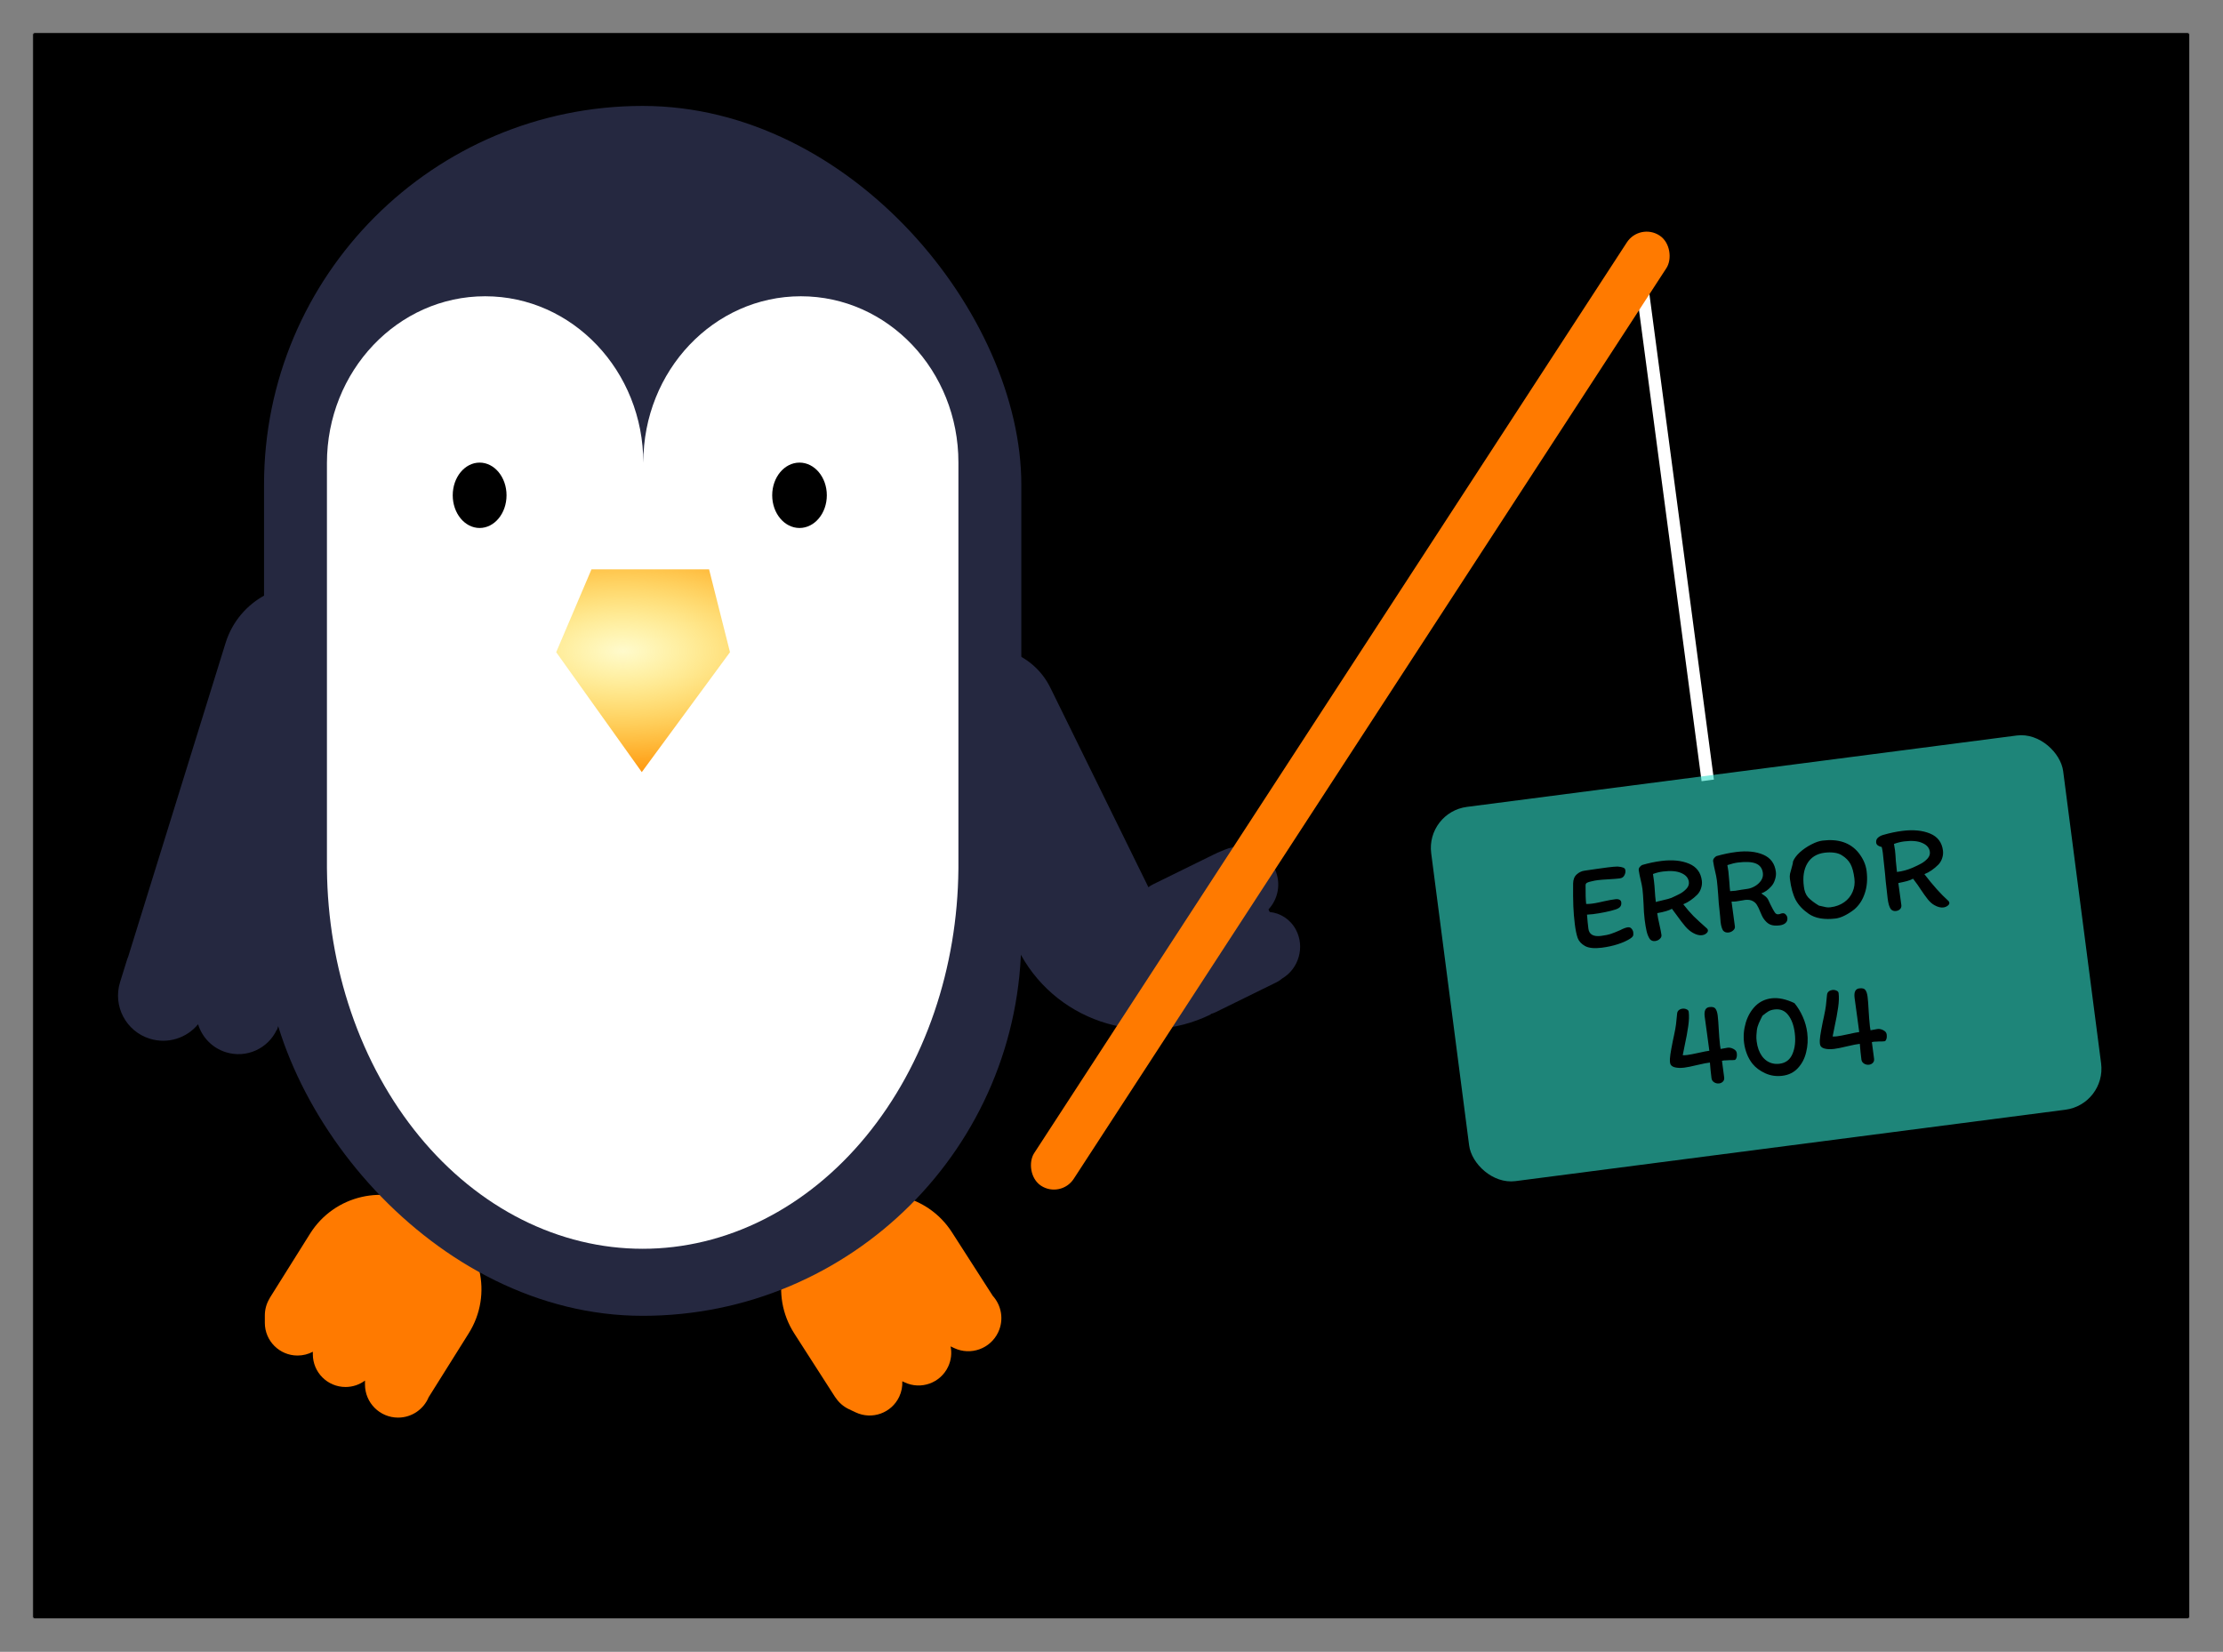 <svg width="2686" height="1996" viewBox="0 0 2686 1996" fill="none" xmlns="http://www.w3.org/2000/svg">
<rect x="0" y="0" width="2686" height="1996" fill="#808080" stroke="none"/>
<path d="M40 42C40 40.895 40.895 40 42 40H2643.15C2644.26 40 2645.15 40.895 2645.15 42V1953.48C2645.15 1954.58 2644.26 1955.48 2643.15 1955.48H42C40.895 1955.48 40 1954.58 40 1953.48V42Z" fill="black"/>
<path fill-rule="evenodd" clip-rule="evenodd" d="M512.476 1459.11C465.679 1429.78 403.966 1443.94 374.637 1490.74L326.311 1567.84C326.021 1568.31 325.774 1568.78 325.568 1569.27C322.032 1575.19 320 1582.11 320 1589.5V1598.5C320 1620.32 337.685 1638 359.5 1638C366.184 1638 372.481 1636.34 378 1633.41V1636.5C378 1658.32 395.685 1676 417.5 1676C426.303 1676 434.433 1673.12 441 1668.25V1673C441 1695.09 458.909 1713 481 1713C497.658 1713 511.938 1702.82 517.954 1688.34C518.015 1688.25 518.074 1688.16 518.133 1688.06L566.458 1610.96C595.788 1564.16 581.627 1502.45 534.83 1473.12L512.476 1459.11Z" fill="#FF7A00"/>
<path fill-rule="evenodd" clip-rule="evenodd" d="M989.829 1473.17C943.357 1503.02 929.874 1564.88 959.716 1611.35L1008.89 1687.93C1009.18 1688.38 1009.51 1688.81 1009.86 1689.21C1013.71 1694.93 1019.1 1699.71 1025.79 1702.86L1033.93 1706.7C1053.67 1715.99 1077.2 1707.53 1086.5 1687.79C1089.35 1681.74 1090.53 1675.34 1090.23 1669.1L1093.02 1670.41C1112.76 1679.71 1136.29 1671.24 1145.59 1651.51C1149.34 1643.54 1150.2 1634.96 1148.59 1626.95L1152.89 1628.97C1172.87 1638.38 1196.7 1629.81 1206.12 1609.82C1213.21 1594.75 1210.08 1577.5 1199.55 1565.88C1199.49 1565.79 1199.43 1565.7 1199.38 1565.61L1150.21 1489.03C1120.36 1442.56 1058.5 1429.08 1012.03 1458.92L989.829 1473.17Z" fill="#FF7A00"/>
<path fill-rule="evenodd" clip-rule="evenodd" d="M1468.65 1031.63C1469.39 1031.18 1470.17 1030.78 1470.99 1030.43L1480.2 1026.61C1503.38 1016.96 1530.43 1027.75 1540.61 1050.7C1548.1 1067.58 1544.38 1086.34 1532.66 1098.92L1534.19 1102.04C1547.07 1103.32 1559.06 1110.83 1565.78 1123.37C1576.83 1143.98 1569.48 1170.36 1549.37 1182.29L1549.21 1182.38C1547.23 1184.15 1544.97 1185.68 1542.47 1186.91L1468.88 1223.08C1466.92 1224.04 1464.91 1224.77 1462.87 1225.27L1463.09 1225.72C1376.59 1268.23 1272 1232.56 1229.49 1146.06L1112.52 908.032C1091.26 864.779 1109.1 812.485 1152.35 791.23C1195.6 769.974 1247.9 787.807 1269.15 831.06L1387.61 1072.12C1389.26 1070.82 1391.06 1069.67 1393.02 1068.71L1466.61 1032.54C1467.29 1032.21 1467.97 1031.91 1468.65 1031.63Z" fill="#252840"/>
<path fill-rule="evenodd" clip-rule="evenodd" d="M396.449 711.765C344.231 695.556 288.76 724.748 272.551 776.967L154.934 1155.89C154.436 1156.94 154.006 1158.04 153.65 1159.19L145.057 1186.87C136.124 1215.65 152.212 1246.22 180.991 1255.15C202.813 1261.93 225.666 1254.31 239.334 1237.69C244.117 1253.28 256.269 1266.31 273.016 1271.51C297.713 1279.17 323.822 1267.14 334.419 1244.32L334.77 1244.42L335.9 1240.78C336.257 1239.84 336.588 1238.87 336.892 1237.89L343.613 1216.24C343.814 1215.59 343.983 1214.94 344.122 1214.3L461.651 835.663C477.859 783.445 448.668 727.974 396.449 711.765Z" fill="#252840"/>
<rect x="319.031" y="128" width="915" height="1462" rx="457.5" fill="#252840"/>
<path d="M395.031 559.529C395.031 448.227 480.609 358 586.175 358C691.742 358 777.319 448.227 777.319 559.529V558.698C777.319 447.857 862.546 358 967.675 358C1072.8 358 1158.03 447.857 1158.03 558.698V1048.6C1158.03 1049.23 1158.03 1049.87 1158.01 1050.5C1157.46 1109.62 1147.62 1168.08 1128.99 1222.74C1109.82 1278.99 1081.72 1330.12 1046.29 1373.18C1010.87 1416.24 968.808 1450.4 922.525 1473.7C876.241 1497.01 826.633 1509 776.531 1509C726.43 1509 676.821 1497.01 630.538 1473.7C584.254 1450.4 542.195 1416.24 506.768 1373.18C471.347 1330.12 443.242 1278.99 424.072 1222.74C405.444 1168.08 395.604 1109.61 395.056 1050.49L395.031 1048.6V559.529Z" fill="white"/>
<ellipse cx="579.531" cy="598.5" rx="32.5" ry="39.5" fill="black"/>
<ellipse cx="966.031" cy="598.5" rx="33" ry="39.5" fill="black"/>
<path d="M714.663 688H856.768L882.031 788.101L775.452 933L672.031 788.101L714.663 688Z" fill="url(#paint0_diamond_0_1)"/>
<line x1="1985.47" y1="356.012" x2="2063.43" y2="943.013" stroke="white" stroke-width="15"/>
<rect x="1981.25" y="269" width="57" height="1370" rx="28.5" transform="rotate(33.053 1981.25 269)" fill="#FF7A00"/>
<rect x="1722.85" y="981.469" width="770" height="456" rx="50" transform="rotate(-7.398 1722.85 981.469)" fill="#33DECA" fill-opacity="0.6"/>
<path d="M1966.93 1120.53C1968.81 1120.3 1970.3 1120.87 1971.38 1122.24C1972.54 1123.51 1973.23 1124.99 1973.44 1126.67C1973.7 1128.76 1973.54 1130.29 1972.95 1131.27C1972.46 1132.14 1971.37 1133.13 1969.7 1134.24C1965.78 1136.75 1960.82 1138.98 1954.81 1140.94C1948.81 1142.9 1942.28 1144.32 1935.24 1145.2C1926.41 1146.3 1919.72 1145.62 1915.18 1143.16C1910.74 1140.69 1907.77 1137.44 1906.25 1133.39C1904.83 1129.24 1903.69 1123.74 1902.83 1116.89C1901.92 1109.55 1901.32 1102.32 1901.03 1095.2C1900.74 1087.98 1900.65 1078.77 1900.76 1067.57C1900.86 1062.72 1902.32 1059.06 1905.14 1056.59C1907.94 1054.02 1911.18 1052.51 1914.85 1052.05C1917.92 1051.67 1922.92 1050.94 1929.84 1049.88L1942.78 1048.11C1948.13 1047.45 1952.02 1047.11 1954.44 1047.11C1957.49 1047.34 1959.76 1047.76 1961.25 1048.38C1962.83 1048.89 1963.72 1050.04 1963.95 1051.82C1964.2 1053.81 1963.74 1055.83 1962.59 1057.89C1961.53 1059.93 1959.67 1061.12 1956.99 1061.46C1953.91 1061.84 1949.47 1062.19 1943.67 1062.52C1937.86 1062.84 1933.52 1063.18 1930.64 1063.54C1928.16 1063.85 1925.75 1064.3 1923.4 1064.89C1920.65 1065.44 1918.71 1066.03 1917.58 1066.68C1916.45 1067.32 1915.86 1068.25 1915.81 1069.47C1915.7 1079.86 1915.95 1087.49 1916.55 1092.35C1918.87 1092.37 1921.12 1092.24 1923.31 1091.96C1926.08 1091.62 1929.04 1091.1 1932.18 1090.4C1935.32 1089.71 1937.33 1089.26 1938.21 1089.05C1943.41 1087.89 1947.89 1087.08 1951.66 1086.61C1953.84 1086.34 1955.53 1086.53 1956.72 1087.19C1958.01 1087.83 1958.74 1088.85 1958.92 1090.24C1959.19 1092.42 1958.8 1094.18 1957.76 1095.52C1956.82 1096.85 1954.95 1097.99 1952.14 1098.95C1948.76 1100.07 1944.51 1101.16 1939.4 1102.2C1934.39 1103.23 1929.45 1104.05 1924.59 1104.65C1922.9 1104.86 1920.56 1105.05 1917.55 1105.23C1918.01 1111.32 1918.56 1116.94 1919.21 1122.1C1920.09 1129.15 1925.19 1132.09 1934.52 1130.92C1939.48 1130.31 1943.55 1129.44 1946.74 1128.34C1949.93 1127.24 1953.58 1125.78 1957.68 1123.95C1961.46 1121.97 1964.55 1120.83 1966.93 1120.53ZM2033.86 1092.68C2038.06 1098.1 2042.19 1102.88 2046.23 1107.01C2050.36 1111.03 2055.71 1115.95 2062.28 1121.78C2063.06 1122.39 2063.51 1123.14 2063.62 1124.03C2063.79 1125.42 2063.15 1126.71 2061.68 1127.9C2060.32 1129.08 2058.55 1129.81 2056.36 1130.08C2053.29 1130.46 2049.8 1129.59 2045.91 1127.45C2042.45 1125.57 2039.24 1122.89 2036.29 1119.43C2033.34 1115.97 2029.85 1111.42 2025.82 1105.78C2022.66 1101.43 2020.78 1098.9 2020.18 1098.16C2016.51 1100.24 2010.58 1101.98 2002.4 1103.41C2002.82 1106.78 2003.68 1111.31 2005 1116.99C2006.34 1122.87 2007.17 1127.15 2007.51 1129.83C2007.73 1131.61 2007.02 1133.21 2005.38 1134.63C2003.85 1136.03 2001.99 1136.87 1999.8 1137.14C1997.22 1137.46 1995.11 1136.67 1993.46 1134.76C1991.72 1132.15 1990.41 1128.94 1989.53 1125.12C1988.65 1121.3 1987.88 1116.71 1987.21 1111.35C1986.51 1105.69 1986.05 1099.25 1985.86 1092.02C1985.46 1084.01 1985.03 1078.11 1984.56 1074.34C1984.17 1071.27 1983.36 1067.19 1982.12 1062.1C1981.91 1061.22 1981.57 1059.7 1981.1 1057.54C1980.63 1055.38 1980.28 1053.41 1980.06 1051.62C1979.89 1050.24 1980.24 1048.98 1981.1 1047.87C1982.06 1046.64 1983.11 1045.75 1984.25 1045.21C1992.13 1042.91 1999.88 1041.29 2007.52 1040.34C2020.52 1038.71 2031.59 1039.8 2040.73 1043.6C2049.87 1047.4 2055.06 1054.26 2056.3 1064.18C2056.69 1067.26 2056.36 1070.32 2055.33 1073.37C2054.39 1076.31 2052.89 1078.87 2050.85 1081.04C2045.38 1086.45 2039.71 1090.34 2033.86 1092.68ZM2040.62 1065.68C2040.02 1060.92 2037.01 1057.37 2031.58 1055.02C2026.13 1052.58 2018.75 1051.94 2009.42 1053.1C2005.25 1053.62 2001.2 1054.63 1997.25 1056.13L1998.35 1063.7C1998.89 1068.07 1999.28 1072.35 1999.5 1076.56C1999.72 1080.76 2000.13 1085.25 2000.72 1090.01C2002.36 1089.4 2004.12 1088.93 2005.99 1088.6C2007.85 1088.16 2009.07 1087.86 2009.65 1087.69C2013.97 1086.75 2017.28 1085.83 2019.59 1084.94C2023.88 1082.99 2027.4 1081.29 2030.14 1079.84C2032.97 1078.28 2035.49 1076.3 2037.71 1073.91C2040.02 1071.4 2040.99 1068.66 2040.62 1065.68ZM2153.81 1103.56C2155.3 1103.37 2156.57 1103.87 2157.62 1105.05C2158.77 1106.21 2159.44 1107.54 2159.63 1109.03C2159.95 1111.61 2159.21 1113.72 2157.4 1115.36C2155.67 1116.88 2153.27 1117.84 2150.19 1118.22C2145.63 1118.79 2141.86 1118.45 2138.88 1117.21C2135.91 1115.97 2133.05 1113.3 2130.33 1109.21C2129.43 1107.71 2128.27 1105.24 2126.83 1101.79C2125.49 1098.33 2124.19 1095.62 2122.94 1093.66C2121.78 1091.58 2120.01 1089.94 2117.64 1088.72C2115.37 1087.5 2112.39 1087.06 2108.71 1087.42L2105.45 1087.98C2102.11 1088.6 2099.59 1089.01 2097.9 1089.22C2095.92 1089.47 2094.01 1089.56 2092.19 1089.48C2094.02 1102.55 2095.37 1112.56 2096.24 1119.51C2096.46 1121.3 2095.75 1122.9 2094.12 1124.31C2092.58 1125.71 2090.72 1126.55 2088.53 1126.82C2085.95 1127.14 2083.8 1126.4 2082.06 1124.61C2080.57 1122.37 2079.54 1118.92 2078.96 1114.26C2078.76 1112.67 2078.57 1110.38 2078.4 1107.38L2077.73 1100.81C2076.98 1094.76 2076.41 1088.23 2076.04 1081.22C2075.45 1073.23 2074.92 1067.4 2074.46 1063.73C2074.08 1060.65 2073.27 1056.57 2072.03 1051.49C2071.81 1050.51 2071.46 1048.94 2070.99 1046.78C2070.5 1044.52 2070.15 1042.5 2069.93 1040.71C2069.77 1039.42 2070.16 1038.16 2071.12 1036.94C2072.08 1035.71 2073.08 1034.88 2074.13 1034.44C2082.11 1032.14 2090.07 1030.49 2098.01 1029.5C2110.91 1027.89 2121.78 1029 2130.62 1032.84C2139.46 1036.67 2144.51 1043.6 2145.76 1053.62C2146.13 1056.6 2145.73 1059.82 2144.55 1063.3C2143.46 1066.66 2141.88 1069.37 2139.82 1071.44C2136.37 1075.3 2132.48 1078 2128.14 1079.55C2128.36 1079.73 2129.58 1080.58 2131.78 1082.12C2133.99 1083.66 2135.56 1085.38 2136.51 1087.28L2139.19 1092.99C2141.48 1097.64 2143.24 1100.85 2144.47 1102.61C2145.68 1104.27 2147.08 1105 2148.67 1104.81C2150.16 1104.62 2151.04 1104.41 2151.31 1104.17C2151.69 1103.93 2152.52 1103.72 2153.81 1103.56ZM2090.46 1076.85C2093.46 1076.68 2095.56 1076.51 2096.75 1076.37C2098.54 1076.14 2101 1075.73 2104.16 1075.14L2111.13 1074.12C2114.21 1073.73 2117.3 1072.64 2120.4 1070.84C2123.5 1069.05 2125.99 1066.77 2127.86 1064.02C2129.72 1061.17 2130.45 1058.15 2130.06 1054.98C2129.35 1049.32 2126.56 1045.49 2121.67 1043.48C2116.78 1041.47 2109.53 1041.06 2099.9 1042.26C2096.23 1042.72 2091.98 1043.76 2087.14 1045.37C2087.78 1048.91 2088.2 1051.48 2088.4 1053.07C2088.64 1054.96 2088.89 1057.8 2089.16 1061.59L2089.55 1065.93C2089.77 1070.13 2090.08 1073.77 2090.46 1076.85ZM2217.95 1109.92C2211.41 1110.73 2205.3 1110.69 2199.65 1109.78C2193.98 1108.78 2189.21 1106.9 2185.34 1104.16C2178.28 1099.3 2173.05 1093.7 2169.64 1087.37C2166.32 1080.94 2164.01 1072.51 2162.71 1062.09C2162.43 1059.91 2162.48 1057.83 2162.84 1055.87C2163.29 1053.8 2163.91 1051.51 2164.7 1048.99C2164.91 1048.26 2165.22 1047.11 2165.63 1045.55C2166.13 1043.87 2166.4 1042.38 2166.43 1041.07C2167.88 1037.36 2170.65 1033.64 2174.71 1029.9C2178.88 1026.16 2183.48 1023.02 2188.5 1020.47C2193.51 1017.83 2198 1016.26 2201.97 1015.77C2221.13 1013.38 2235.64 1018.22 2245.51 1030.29C2251.12 1037.35 2254.42 1044.75 2255.38 1052.49C2256.63 1062.51 2255.89 1071.52 2253.16 1079.52C2250.53 1087.51 2246.3 1093.98 2240.47 1098.94C2236.8 1101.82 2232.97 1104.26 2228.99 1106.27C2225.01 1108.28 2221.33 1109.49 2217.95 1109.92ZM2179.56 1071.17C2180.14 1076.64 2181.85 1081.01 2184.68 1084.29C2187.59 1087.45 2191.94 1090.79 2197.72 1094.3C2201.87 1095.29 2204.77 1095.94 2206.42 1096.24C2208.07 1096.54 2209.84 1096.57 2211.73 1096.33C2218.17 1095.53 2223.71 1093.48 2228.34 1090.18C2232.97 1086.88 2236.33 1082.73 2238.43 1077.73C2240.62 1072.72 2241.36 1067.34 2240.64 1061.58C2239.7 1054.04 2238.12 1048.19 2235.89 1044.04C2233.65 1039.88 2230.14 1036.34 2225.34 1033.41C2222.82 1031.81 2219.72 1030.79 2216.04 1030.34C2212.45 1029.88 2208.68 1029.9 2204.71 1030.39C2195.18 1031.58 2188.21 1035.88 2183.79 1043.28C2179.46 1050.58 2178.05 1059.87 2179.56 1071.17ZM2325.2 1056.32C2335.66 1069.93 2345.2 1080.58 2353.82 1088.27C2354.72 1088.97 2355.22 1089.81 2355.35 1090.8C2355.51 1092.09 2354.85 1093.29 2353.38 1094.38C2351.91 1095.57 2350.14 1096.29 2348.05 1096.55C2344.98 1096.94 2341.49 1096.06 2337.6 1093.93C2334.8 1092.46 2332.09 1090.13 2329.47 1086.93C2326.84 1083.63 2323.79 1079.37 2320.32 1074.16L2317.16 1069.42C2313.99 1065.08 2312.12 1062.54 2311.52 1061.81C2309.45 1062.97 2307 1063.93 2304.17 1064.69C2301.34 1065.45 2297.86 1066.23 2293.73 1067.05C2295.52 1079.73 2296.72 1088.6 2297.35 1093.66C2297.59 1095.54 2297.09 1097.17 2295.85 1098.53C2294.59 1099.8 2292.93 1100.56 2290.84 1100.82C2288.26 1101.14 2286.15 1100.35 2284.5 1098.44C2282.76 1095.83 2281.53 1091.6 2280.8 1085.75L2279.59 1074.86C2278.75 1068.12 2278.1 1061.7 2277.64 1055.61C2276.85 1047.64 2276.22 1041.78 2275.75 1038.01L2274.95 1030.4C2274.66 1028.11 2274.22 1025.8 2273.63 1023.46C2271.98 1023.16 2270.5 1022.59 2269.18 1021.74C2267.86 1020.8 2267.11 1019.68 2266.95 1018.39C2266.64 1015.91 2267.3 1013.92 2268.92 1012.4C2270.64 1010.78 2272.86 1009.59 2275.59 1008.85C2283.46 1006.56 2291.22 1004.93 2298.86 1003.98C2311.86 1002.36 2322.93 1003.45 2332.07 1007.24C2341.21 1011.04 2346.4 1017.9 2347.64 1027.82C2348.02 1030.9 2347.7 1033.96 2346.67 1037.02C2345.73 1039.95 2344.23 1042.51 2342.18 1044.68C2336.81 1050.09 2331.15 1053.97 2325.2 1056.32ZM2331.81 1029.35C2331.21 1024.58 2328.2 1021.03 2322.77 1018.68C2317.42 1016.23 2310.08 1015.58 2300.76 1016.74C2296.69 1017.25 2292.58 1018.27 2288.44 1019.79C2289.08 1023.34 2289.5 1025.86 2289.68 1027.35C2290.06 1030.32 2290.39 1034.62 2290.69 1040.22C2291.18 1045.8 2291.64 1050.28 2292.06 1053.66C2298.71 1052.83 2304.95 1051.14 2310.78 1048.6C2314.98 1046.76 2318.5 1045.07 2321.33 1043.5C2324.16 1041.94 2326.68 1039.96 2328.9 1037.57C2331.21 1035.06 2332.18 1032.32 2331.81 1029.35ZM2040.43 1222.62C2041.03 1227.48 2040.85 1233.25 2039.87 1239.92C2038.97 1246.48 2037.47 1254.63 2035.36 1264.36L2033.22 1275.06C2034.94 1275.15 2036.7 1275.08 2038.48 1274.86C2041.56 1274.47 2046.14 1273.6 2052.21 1272.24C2058.29 1270.87 2062.67 1270.03 2065.35 1269.69L2063.16 1253.34C2061.55 1242.05 2060.41 1233.73 2059.74 1228.37C2058.86 1221.32 2060.75 1217.51 2065.42 1216.93C2069.09 1216.47 2071.54 1217.12 2072.76 1218.88C2074.09 1220.63 2074.99 1223.39 2075.46 1227.16C2075.94 1231.03 2076.4 1237.07 2076.82 1245.28C2076.91 1246.88 2077.09 1249.53 2077.35 1253.23C2077.61 1256.93 2077.91 1260.11 2078.24 1262.79L2078.99 1267.54L2081.95 1267.02C2084.3 1266.52 2086.13 1266.19 2087.42 1266.03C2089.8 1265.73 2092.18 1266.24 2094.56 1267.56C2096.93 1268.77 2098.24 1270.42 2098.5 1272.51C2098.81 1274.99 2098.66 1276.97 2098.04 1278.46C2097.52 1279.94 2096.76 1280.74 2095.77 1280.86C2094.08 1281.07 2091.92 1281.14 2089.29 1281.06C2088.7 1281.14 2087.8 1281.2 2086.59 1281.25C2085.38 1281.2 2084.22 1281.24 2083.13 1281.38L2080.62 1281.84L2083.28 1301.92C2083.54 1304 2083.04 1305.68 2081.79 1306.94C2080.54 1308.21 2079.02 1308.95 2077.23 1309.17C2075.05 1309.45 2073.03 1308.99 2071.16 1307.82C2069.3 1306.64 2068.24 1305.01 2067.98 1302.92C2067.15 1296.27 2066.6 1291.05 2066.33 1287.26C2066.32 1286.35 2066.23 1285.25 2066.07 1283.96C2063.08 1284.23 2057.97 1285.23 2050.72 1286.94C2043.87 1288.6 2038.67 1289.65 2035.09 1290.1C2030.53 1290.67 2026.58 1290.5 2023.24 1289.61C2020 1288.7 2018.21 1286.86 2017.87 1284.08C2017.53 1281.4 2017.67 1278.06 2018.28 1274.05C2018.89 1270.05 2019.87 1264.63 2021.24 1257.81C2021.91 1255.11 2022.39 1252.88 2022.67 1251.13C2023.83 1245.85 2024.63 1241.42 2025.09 1237.83C2025.54 1234.15 2026 1229.71 2026.46 1224.51C2026.65 1222.87 2027.35 1221.58 2028.54 1220.62C2029.73 1219.67 2031.17 1219.08 2032.86 1218.87C2034.64 1218.65 2036.29 1218.9 2037.79 1219.62C2039.37 1220.23 2040.25 1221.23 2040.43 1222.62ZM2168.15 1212.12C2172.06 1216.77 2175.41 1222.25 2178.21 1228.55C2181 1234.75 2182.82 1241.23 2183.66 1247.97C2184.66 1256.01 2184.23 1263.83 2182.35 1271.42C2180.58 1279 2177.24 1285.41 2172.36 1290.65C2167.57 1295.89 2161.3 1298.99 2153.56 1299.95C2146.32 1300.86 2139.44 1299.85 2132.93 1296.93C2126.41 1293.92 2121.3 1290.12 2117.6 1285.54C2114.86 1282.16 2112.61 1278.26 2110.85 1273.84C2109.08 1269.32 2107.9 1264.73 2107.32 1260.07C2106.3 1251.93 2107 1243.78 2109.41 1235.62C2111.91 1227.45 2115.9 1220.65 2121.38 1215.24C2126.6 1210.25 2132.93 1207.29 2140.37 1206.36C2148.61 1205.34 2157.87 1207.25 2168.15 1212.12ZM2129.54 1227.37C2128.83 1228.97 2128.11 1230.42 2127.36 1231.72C2125.59 1235.27 2124.35 1238.24 2123.64 1240.65C2122.92 1242.96 2122.45 1246.44 2122.22 1251.11C2122.09 1253.24 2122.19 1255.7 2122.54 1258.47C2123.42 1265.52 2125.57 1271.45 2128.99 1276.26C2132.5 1280.96 2136.85 1283.9 2142.03 1285.06C2144.52 1285.66 2147.26 1285.77 2150.24 1285.4C2157.68 1284.47 2162.88 1280.5 2165.83 1273.48C2168.87 1266.35 2169.78 1257.92 2168.57 1248.19C2167.44 1239.16 2164.83 1231.98 2160.74 1226.65C2156.64 1221.21 2151.06 1218.94 2144.02 1219.82C2141.14 1220.18 2138.71 1220.93 2136.74 1222.09C2134.87 1223.23 2132.47 1224.99 2129.54 1227.37ZM2221.54 1200.01C2222.15 1204.88 2221.96 1210.64 2220.98 1217.32C2220.09 1223.88 2218.58 1232.03 2216.47 1241.76L2214.33 1252.46C2216.06 1252.55 2217.81 1252.48 2219.6 1252.26C2222.67 1251.87 2227.25 1251 2233.33 1249.64C2239.41 1248.27 2243.78 1247.42 2246.46 1247.09L2244.27 1230.74C2242.66 1219.45 2241.52 1211.13 2240.85 1205.77C2239.97 1198.72 2241.87 1194.91 2246.53 1194.33C2250.2 1193.87 2252.65 1194.52 2253.88 1196.28C2255.21 1198.03 2256.1 1200.79 2256.58 1204.56C2257.06 1208.43 2257.51 1214.47 2257.93 1222.68C2258.03 1224.28 2258.21 1226.93 2258.47 1230.63C2258.73 1234.32 2259.02 1237.51 2259.36 1240.19L2260.1 1244.94L2263.06 1244.41C2265.42 1243.92 2267.24 1243.59 2268.53 1243.43C2270.91 1243.13 2273.29 1243.64 2275.67 1244.96C2278.04 1246.17 2279.36 1247.82 2279.62 1249.91C2279.93 1252.39 2279.77 1254.37 2279.15 1255.86C2278.63 1257.34 2277.87 1258.14 2276.88 1258.26C2275.19 1258.47 2273.04 1258.54 2270.41 1258.46C2269.81 1258.54 2268.91 1258.6 2267.71 1258.65C2266.49 1258.6 2265.34 1258.64 2264.25 1258.78L2261.74 1259.24L2264.39 1279.32C2264.65 1281.4 2264.16 1283.08 2262.9 1284.34C2261.65 1285.61 2260.13 1286.35 2258.34 1286.57C2256.16 1286.85 2254.14 1286.39 2252.28 1285.21C2250.42 1284.04 2249.36 1282.4 2249.1 1280.32C2248.27 1273.67 2247.72 1268.45 2247.45 1264.65C2247.43 1263.75 2247.35 1262.65 2247.19 1261.36C2244.2 1261.63 2239.08 1262.62 2231.84 1264.33C2224.99 1266 2219.78 1267.05 2216.21 1267.49C2211.64 1268.06 2207.69 1267.9 2204.36 1267.01C2201.12 1266.1 2199.33 1264.26 2198.98 1261.48C2198.65 1258.8 2198.78 1255.46 2199.39 1251.45C2200 1247.45 2200.99 1242.03 2202.35 1235.21C2203.02 1232.51 2203.5 1230.28 2203.79 1228.53C2204.94 1223.25 2205.75 1218.81 2206.21 1215.23C2206.66 1211.55 2207.11 1207.11 2207.57 1201.91C2207.77 1200.27 2208.46 1198.98 2209.65 1198.02C2210.85 1197.07 2212.28 1196.48 2213.97 1196.27C2215.76 1196.05 2217.4 1196.3 2218.9 1197.02C2220.49 1197.63 2221.37 1198.63 2221.54 1200.01Z" fill="black"/>
<path d="M42 41H2643.15V39H42V41ZM2644.15 42V1953.48H2646.15V42H2644.15ZM2643.15 1954.48H42V1956.48H2643.15V1954.48ZM41 1953.48V42H39V1953.48H41ZM42 1954.48C41.448 1954.48 41 1954.03 41 1953.48H39C39 1955.14 40.343 1956.48 42 1956.48V1954.48ZM2644.15 1953.48C2644.15 1954.03 2643.71 1954.48 2643.15 1954.48V1956.48C2644.81 1956.48 2646.15 1955.14 2646.15 1953.48H2644.15ZM2643.15 41C2643.71 41 2644.15 41.448 2644.15 42H2646.15C2646.15 40.343 2644.81 39 2643.15 39V41ZM42 39C40.343 39 39 40.343 39 42H41C41 41.448 41.448 41 42 41V39Z" fill="black" fill-opacity="0.1"/>
<defs>
<radialGradient id="paint0_diamond_0_1" cx="0" cy="0" r="1" gradientUnits="userSpaceOnUse" gradientTransform="translate(752.558 786.517) rotate(90) scale(387.19 802.857)">
<stop stop-color="#FFE600" stop-opacity="0.2"/>
<stop offset="0.411" stop-color="#FF8A00"/>
</radialGradient>
</defs>
</svg>
